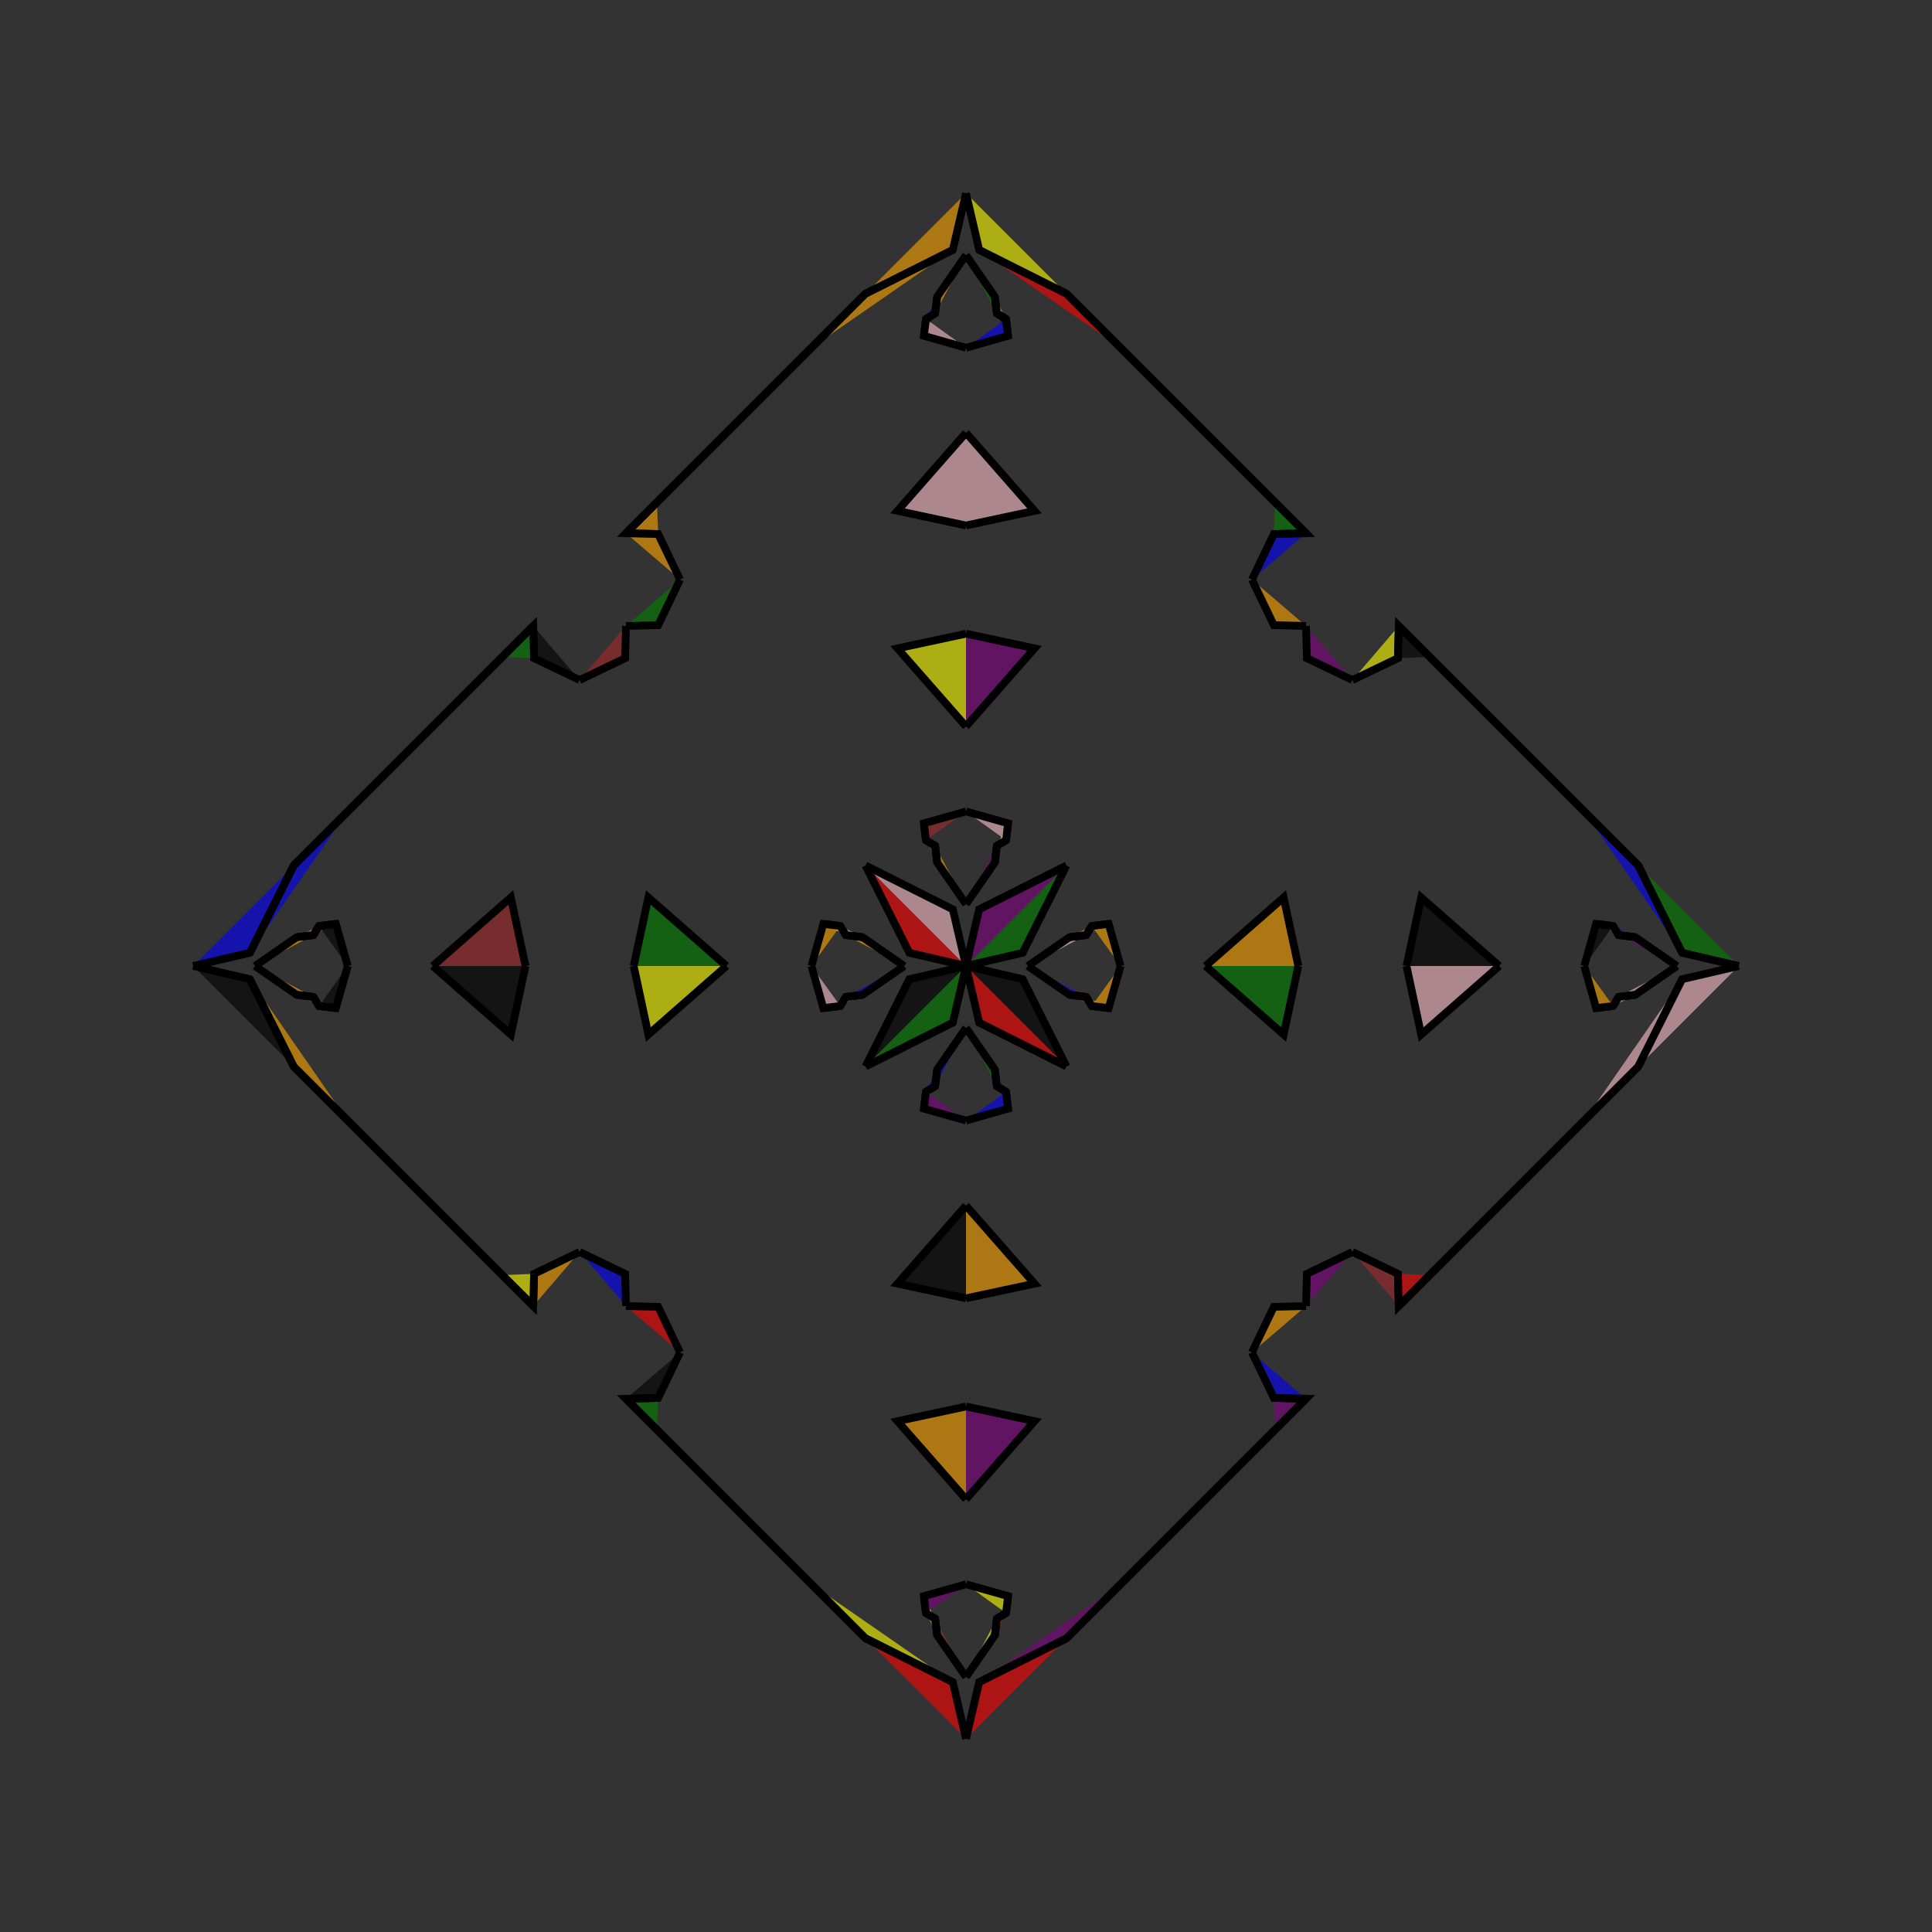 <?xml version="1.0" encoding="UTF-8"?>
<svg xmlns="http://www.w3.org/2000/svg" xmlns:xlink="http://www.w3.org/1999/xlink"
     width="250" height="250" viewBox="-125.0 -125.0 250 250">
<rect x="-125.0" y="-125.0" width="250" height="250" fill="#333333" stroke="none"/>
<defs>
</defs>
<path d="M8.0,-0.0 L13.392,-3.731 L15.557,-3.999" fill="pink" fill-opacity="0.6" stroke="black" stroke-width="1" />
<path d="M8.0,-0.0 L13.392,3.731 L15.557,3.999" fill="blue" fill-opacity="0.6" stroke="black" stroke-width="1" />
<path d="M13.392,-3.731 L15.557,-3.999 L16.269,-5.178" fill="orange" fill-opacity="0.6" stroke="black" stroke-width="1" />
<path d="M13.392,3.731 L15.557,3.999 L16.269,5.178" fill="brown" fill-opacity="0.6" stroke="black" stroke-width="1" />
<path d="M15.557,-3.999 L16.269,-5.178 L18.46,-5.447" fill="brown" fill-opacity="0.6" stroke="black" stroke-width="1" />
<path d="M15.557,3.999 L16.269,5.178 L18.46,5.447" fill="orange" fill-opacity="0.6" stroke="black" stroke-width="1" />
<path d="M16.269,-5.178 L18.46,-5.447 L20.0,-0.0" fill="orange" fill-opacity="0.6" stroke="black" stroke-width="1" />
<path d="M16.269,5.178 L18.46,5.447 L20.0,-0.0" fill="orange" fill-opacity="0.6" stroke="black" stroke-width="1" />
<path d="M34.0,66.0 L20.0,80.0 L13.0,87.0" fill="orange" fill-opacity="0.6" stroke="black" stroke-width="1" />
<path d="M34.0,-66.0 L20.0,-80.0 L13.0,-87.0" fill="blue" fill-opacity="0.6" stroke="black" stroke-width="1" />
<path d="M31.0,-0.0 L41.102,-8.866 L43.0,-0.0" fill="orange" fill-opacity="0.6" stroke="black" stroke-width="1" />
<path d="M31.0,-0.0 L41.102,8.866 L43.0,-0.0" fill="green" fill-opacity="0.6" stroke="black" stroke-width="1" />
<path d="M50.0,-37.0 L44.107,-39.832 L44.0,-44.0" fill="purple" fill-opacity="0.6" stroke="black" stroke-width="1" />
<path d="M50.0,37.0 L44.107,39.832 L44.0,44.0" fill="purple" fill-opacity="0.6" stroke="black" stroke-width="1" />
<path d="M39.832,55.893 L44.0,56.0 L40.0,60.0" fill="purple" fill-opacity="0.6" stroke="black" stroke-width="1" />
<path d="M39.832,-55.893 L44.0,-56.0 L40.0,-60.0" fill="green" fill-opacity="0.6" stroke="black" stroke-width="1" />
<path d="M44.0,56.0 L40.0,60.0 L34.0,66.0" fill="purple" fill-opacity="0.6" stroke="black" stroke-width="1" />
<path d="M44.0,-56.0 L40.0,-60.0 L34.0,-66.0" fill="black" fill-opacity="0.6" stroke="black" stroke-width="1" />
<path d="M40.0,60.0 L34.0,66.0 L20.0,80.0" fill="green" fill-opacity="0.6" stroke="black" stroke-width="1" />
<path d="M40.0,-60.0 L34.0,-66.0 L20.0,-80.0" fill="brown" fill-opacity="0.6" stroke="black" stroke-width="1" />
<path d="M20.0,80.0 L13.0,87.0 L1.706,92.671" fill="purple" fill-opacity="0.6" stroke="black" stroke-width="1" />
<path d="M20.0,-80.0 L13.0,-87.0 L1.706,-92.671" fill="red" fill-opacity="0.6" stroke="black" stroke-width="1" />
<path d="M13.0,-13.0 L7.329,-1.706 L0.0,-0.0" fill="green" fill-opacity="0.6" stroke="black" stroke-width="1" />
<path d="M13.0,13.0 L7.329,1.706 L0.0,-0.0" fill="black" fill-opacity="0.6" stroke="black" stroke-width="1" />
<path d="M-8.0,-0.0 L-13.392,-3.731 L-15.557,-3.999" fill="orange" fill-opacity="0.6" stroke="black" stroke-width="1" />
<path d="M-8.0,-0.0 L-13.392,3.731 L-15.557,3.999" fill="blue" fill-opacity="0.6" stroke="black" stroke-width="1" />
<path d="M-13.392,-3.731 L-15.557,-3.999 L-16.269,-5.178" fill="pink" fill-opacity="0.6" stroke="black" stroke-width="1" />
<path d="M-13.392,3.731 L-15.557,3.999 L-16.269,5.178" fill="green" fill-opacity="0.6" stroke="black" stroke-width="1" />
<path d="M-15.557,-3.999 L-16.269,-5.178 L-18.46,-5.447" fill="pink" fill-opacity="0.6" stroke="black" stroke-width="1" />
<path d="M-15.557,3.999 L-16.269,5.178 L-18.46,5.447" fill="purple" fill-opacity="0.6" stroke="black" stroke-width="1" />
<path d="M-16.269,-5.178 L-18.46,-5.447 L-20.0,-0.0" fill="orange" fill-opacity="0.6" stroke="black" stroke-width="1" />
<path d="M-16.269,5.178 L-18.46,5.447 L-20.0,-0.0" fill="pink" fill-opacity="0.6" stroke="black" stroke-width="1" />
<path d="M-34.0,66.0 L-20.0,80.0 L-13.0,87.0" fill="pink" fill-opacity="0.6" stroke="black" stroke-width="1" />
<path d="M-34.0,-66.0 L-20.0,-80.0 L-13.0,-87.0" fill="purple" fill-opacity="0.6" stroke="black" stroke-width="1" />
<path d="M-31.0,-0.0 L-41.102,-8.866 L-43.0,-0.0" fill="green" fill-opacity="0.6" stroke="black" stroke-width="1" />
<path d="M-31.0,-0.0 L-41.102,8.866 L-43.0,-0.0" fill="yellow" fill-opacity="0.6" stroke="black" stroke-width="1" />
<path d="M-50.0,-37.0 L-44.107,-39.832 L-44.0,-44.0" fill="brown" fill-opacity="0.6" stroke="black" stroke-width="1" />
<path d="M-50.0,37.0 L-44.107,39.832 L-44.0,44.0" fill="blue" fill-opacity="0.6" stroke="black" stroke-width="1" />
<path d="M-39.832,55.893 L-44.0,56.0 L-40.0,60.0" fill="green" fill-opacity="0.6" stroke="black" stroke-width="1" />
<path d="M-39.832,-55.893 L-44.0,-56.0 L-40.0,-60.0" fill="orange" fill-opacity="0.6" stroke="black" stroke-width="1" />
<path d="M-44.0,56.0 L-40.0,60.0 L-34.0,66.0" fill="red" fill-opacity="0.6" stroke="black" stroke-width="1" />
<path d="M-44.0,-56.0 L-40.0,-60.0 L-34.0,-66.0" fill="purple" fill-opacity="0.6" stroke="black" stroke-width="1" />
<path d="M-40.0,60.0 L-34.0,66.0 L-20.0,80.0" fill="red" fill-opacity="0.6" stroke="black" stroke-width="1" />
<path d="M-40.0,-60.0 L-34.0,-66.0 L-20.0,-80.0" fill="blue" fill-opacity="0.6" stroke="black" stroke-width="1" />
<path d="M-20.0,80.0 L-13.0,87.0 L-1.706,92.671" fill="yellow" fill-opacity="0.6" stroke="black" stroke-width="1" />
<path d="M-20.0,-80.0 L-13.0,-87.0 L-1.706,-92.671" fill="orange" fill-opacity="0.6" stroke="black" stroke-width="1" />
<path d="M-13.0,-13.0 L-7.329,-1.706 L0.0,-0.0" fill="red" fill-opacity="0.6" stroke="black" stroke-width="1" />
<path d="M-13.0,13.0 L-7.329,1.706 L0.0,-0.0" fill="black" fill-opacity="0.6" stroke="black" stroke-width="1" />
<path d="M92.0,-0.0 L86.608,3.731 L84.443,3.999" fill="pink" fill-opacity="0.6" stroke="black" stroke-width="1" />
<path d="M92.0,-0.0 L86.608,-3.731 L84.443,-3.999" fill="purple" fill-opacity="0.6" stroke="black" stroke-width="1" />
<path d="M86.608,3.731 L84.443,3.999 L83.731,5.178" fill="pink" fill-opacity="0.6" stroke="black" stroke-width="1" />
<path d="M86.608,-3.731 L84.443,-3.999 L83.731,-5.178" fill="blue" fill-opacity="0.6" stroke="black" stroke-width="1" />
<path d="M84.443,3.999 L83.731,5.178 L81.54,5.447" fill="red" fill-opacity="0.6" stroke="black" stroke-width="1" />
<path d="M84.443,-3.999 L83.731,-5.178 L81.54,-5.447" fill="brown" fill-opacity="0.6" stroke="black" stroke-width="1" />
<path d="M83.731,5.178 L81.54,5.447 L80.0,-0.0" fill="orange" fill-opacity="0.6" stroke="black" stroke-width="1" />
<path d="M83.731,-5.178 L81.54,-5.447 L80.0,-0.0" fill="black" fill-opacity="0.6" stroke="black" stroke-width="1" />
<path d="M66.0,34.0 L80.0,20.0 L87.0,13.0" fill="purple" fill-opacity="0.6" stroke="black" stroke-width="1" />
<path d="M66.0,-34.0 L80.0,-20.0 L87.0,-13.0" fill="orange" fill-opacity="0.6" stroke="black" stroke-width="1" />
<path d="M69.0,-0.0 L58.898,8.866 L57.0,-0.0" fill="pink" fill-opacity="0.6" stroke="black" stroke-width="1" />
<path d="M69.0,-0.0 L58.898,-8.866 L57.0,-0.0" fill="black" fill-opacity="0.6" stroke="black" stroke-width="1" />
<path d="M50.0,37.0 L55.893,39.832 L56.0,44.0" fill="brown" fill-opacity="0.6" stroke="black" stroke-width="1" />
<path d="M50.0,-37.0 L55.893,-39.832 L56.0,-44.0" fill="yellow" fill-opacity="0.6" stroke="black" stroke-width="1" />
<path d="M55.893,39.832 L56.0,44.0 L60.0,40.0" fill="red" fill-opacity="0.6" stroke="black" stroke-width="1" />
<path d="M55.893,-39.832 L56.0,-44.0 L60.0,-40.0" fill="black" fill-opacity="0.6" stroke="black" stroke-width="1" />
<path d="M56.0,44.0 L60.0,40.0 L66.0,34.0" fill="yellow" fill-opacity="0.6" stroke="black" stroke-width="1" />
<path d="M56.0,-44.0 L60.0,-40.0 L66.0,-34.0" fill="yellow" fill-opacity="0.6" stroke="black" stroke-width="1" />
<path d="M60.0,40.0 L66.0,34.0 L80.0,20.0" fill="blue" fill-opacity="0.6" stroke="black" stroke-width="1" />
<path d="M60.0,-40.0 L66.0,-34.0 L80.0,-20.0" fill="green" fill-opacity="0.6" stroke="black" stroke-width="1" />
<path d="M80.0,20.0 L87.0,13.0 L92.671,1.706" fill="pink" fill-opacity="0.6" stroke="black" stroke-width="1" />
<path d="M80.0,-20.0 L87.0,-13.0 L92.671,-1.706" fill="blue" fill-opacity="0.6" stroke="black" stroke-width="1" />
<path d="M87.0,13.0 L92.671,1.706 L100.0,-0.0" fill="pink" fill-opacity="0.6" stroke="black" stroke-width="1" />
<path d="M87.0,-13.0 L92.671,-1.706 L100.0,-0.0" fill="green" fill-opacity="0.6" stroke="black" stroke-width="1" />
<path d="M0.0,-8.0 L3.731,-13.392 L3.999,-15.557" fill="purple" fill-opacity="0.6" stroke="black" stroke-width="1" />
<path d="M0.0,8.0 L3.731,13.392 L3.999,15.557" fill="green" fill-opacity="0.6" stroke="black" stroke-width="1" />
<path d="M0.0,92.0 L3.731,86.608 L3.999,84.443" fill="yellow" fill-opacity="0.6" stroke="black" stroke-width="1" />
<path d="M0.0,-92.0 L3.731,-86.608 L3.999,-84.443" fill="green" fill-opacity="0.6" stroke="black" stroke-width="1" />
<path d="M3.731,-13.392 L3.999,-15.557 L5.178,-16.269" fill="purple" fill-opacity="0.6" stroke="black" stroke-width="1" />
<path d="M3.731,13.392 L3.999,15.557 L5.178,16.269" fill="purple" fill-opacity="0.6" stroke="black" stroke-width="1" />
<path d="M3.731,86.608 L3.999,84.443 L5.178,83.731" fill="red" fill-opacity="0.6" stroke="black" stroke-width="1" />
<path d="M3.731,-86.608 L3.999,-84.443 L5.178,-83.731" fill="orange" fill-opacity="0.6" stroke="black" stroke-width="1" />
<path d="M3.999,-15.557 L5.178,-16.269 L5.447,-18.46" fill="yellow" fill-opacity="0.6" stroke="black" stroke-width="1" />
<path d="M3.999,15.557 L5.178,16.269 L5.447,18.46" fill="purple" fill-opacity="0.6" stroke="black" stroke-width="1" />
<path d="M3.999,84.443 L5.178,83.731 L5.447,81.54" fill="black" fill-opacity="0.6" stroke="black" stroke-width="1" />
<path d="M3.999,-84.443 L5.178,-83.731 L5.447,-81.54" fill="black" fill-opacity="0.6" stroke="black" stroke-width="1" />
<path d="M5.178,-16.269 L5.447,-18.46 L0.0,-20.0" fill="pink" fill-opacity="0.6" stroke="black" stroke-width="1" />
<path d="M5.178,16.269 L5.447,18.46 L0.0,20.0" fill="blue" fill-opacity="0.6" stroke="black" stroke-width="1" />
<path d="M5.178,83.731 L5.447,81.54 L0.0,80.0" fill="yellow" fill-opacity="0.6" stroke="black" stroke-width="1" />
<path d="M5.178,-83.731 L5.447,-81.54 L0.0,-80.0" fill="blue" fill-opacity="0.6" stroke="black" stroke-width="1" />
<path d="M0.0,-31.0 L8.866,-41.102 L0.0,-43.0" fill="purple" fill-opacity="0.6" stroke="black" stroke-width="1" />
<path d="M0.0,31.0 L8.866,41.102 L0.0,43.0" fill="orange" fill-opacity="0.6" stroke="black" stroke-width="1" />
<path d="M0.0,69.0 L8.866,58.898 L0.0,57.0" fill="purple" fill-opacity="0.6" stroke="black" stroke-width="1" />
<path d="M0.0,-69.0 L8.866,-58.898 L0.0,-57.0" fill="pink" fill-opacity="0.6" stroke="black" stroke-width="1" />
<path d="M37.0,-50.0 L39.832,-44.107 L44.0,-44.0" fill="orange" fill-opacity="0.6" stroke="black" stroke-width="1" />
<path d="M37.0,50.0 L39.832,44.107 L44.0,44.0" fill="orange" fill-opacity="0.6" stroke="black" stroke-width="1" />
<path d="M37.0,50.0 L39.832,55.893 L44.0,56.0" fill="blue" fill-opacity="0.6" stroke="black" stroke-width="1" />
<path d="M37.0,-50.0 L39.832,-55.893 L44.0,-56.0" fill="blue" fill-opacity="0.6" stroke="black" stroke-width="1" />
<path d="M13.0,-13.0 L1.706,-7.329 L0.0,-0.0" fill="purple" fill-opacity="0.6" stroke="black" stroke-width="1" />
<path d="M13.0,13.0 L1.706,7.329 L0.0,-0.0" fill="red" fill-opacity="0.6" stroke="black" stroke-width="1" />
<path d="M13.0,87.0 L1.706,92.671 L0.0,100.0" fill="red" fill-opacity="0.6" stroke="black" stroke-width="1" />
<path d="M13.0,-87.0 L1.706,-92.671 L0.0,-100.0" fill="yellow" fill-opacity="0.6" stroke="black" stroke-width="1" />
<path d="M0.0,92.0 L-3.731,86.608 L-3.999,84.443" fill="brown" fill-opacity="0.6" stroke="black" stroke-width="1" />
<path d="M0.0,-8.0 L-3.731,-13.392 L-3.999,-15.557" fill="orange" fill-opacity="0.6" stroke="black" stroke-width="1" />
<path d="M0.0,8.0 L-3.731,13.392 L-3.999,15.557" fill="blue" fill-opacity="0.6" stroke="black" stroke-width="1" />
<path d="M0.0,-92.0 L-3.731,-86.608 L-3.999,-84.443" fill="orange" fill-opacity="0.6" stroke="black" stroke-width="1" />
<path d="M-3.731,86.608 L-3.999,84.443 L-5.178,83.731" fill="orange" fill-opacity="0.6" stroke="black" stroke-width="1" />
<path d="M-3.731,-13.392 L-3.999,-15.557 L-5.178,-16.269" fill="brown" fill-opacity="0.6" stroke="black" stroke-width="1" />
<path d="M-3.731,13.392 L-3.999,15.557 L-5.178,16.269" fill="blue" fill-opacity="0.6" stroke="black" stroke-width="1" />
<path d="M-3.731,-86.608 L-3.999,-84.443 L-5.178,-83.731" fill="blue" fill-opacity="0.6" stroke="black" stroke-width="1" />
<path d="M-3.999,84.443 L-5.178,83.731 L-5.447,81.54" fill="yellow" fill-opacity="0.6" stroke="black" stroke-width="1" />
<path d="M-3.999,-15.557 L-5.178,-16.269 L-5.447,-18.46" fill="purple" fill-opacity="0.6" stroke="black" stroke-width="1" />
<path d="M-3.999,15.557 L-5.178,16.269 L-5.447,18.46" fill="green" fill-opacity="0.6" stroke="black" stroke-width="1" />
<path d="M-3.999,-84.443 L-5.178,-83.731 L-5.447,-81.54" fill="black" fill-opacity="0.6" stroke="black" stroke-width="1" />
<path d="M-5.178,83.731 L-5.447,81.54 L0.0,80.0" fill="purple" fill-opacity="0.6" stroke="black" stroke-width="1" />
<path d="M-5.178,-16.269 L-5.447,-18.46 L0.0,-20.0" fill="brown" fill-opacity="0.6" stroke="black" stroke-width="1" />
<path d="M-5.178,16.269 L-5.447,18.46 L0.0,20.0" fill="purple" fill-opacity="0.6" stroke="black" stroke-width="1" />
<path d="M-5.178,-83.731 L-5.447,-81.54 L0.0,-80.0" fill="pink" fill-opacity="0.6" stroke="black" stroke-width="1" />
<path d="M0.0,69.0 L-8.866,58.898 L0.0,57.0" fill="orange" fill-opacity="0.6" stroke="black" stroke-width="1" />
<path d="M0.0,-31.0 L-8.866,-41.102 L0.0,-43.0" fill="yellow" fill-opacity="0.6" stroke="black" stroke-width="1" />
<path d="M0.0,31.0 L-8.866,41.102 L0.0,43.0" fill="black" fill-opacity="0.6" stroke="black" stroke-width="1" />
<path d="M0.0,-69.0 L-8.866,-58.898 L0.0,-57.0" fill="pink" fill-opacity="0.6" stroke="black" stroke-width="1" />
<path d="M-37.0,50.0 L-39.832,55.893 L-44.0,56.0" fill="black" fill-opacity="0.6" stroke="black" stroke-width="1" />
<path d="M-37.0,-50.0 L-39.832,-44.107 L-44.0,-44.0" fill="green" fill-opacity="0.6" stroke="black" stroke-width="1" />
<path d="M-37.0,50.0 L-39.832,44.107 L-44.0,44.0" fill="red" fill-opacity="0.6" stroke="black" stroke-width="1" />
<path d="M-37.0,-50.0 L-39.832,-55.893 L-44.0,-56.0" fill="orange" fill-opacity="0.6" stroke="black" stroke-width="1" />
<path d="M-13.0,87.0 L-1.706,92.671 L0.0,100.0" fill="red" fill-opacity="0.6" stroke="black" stroke-width="1" />
<path d="M-13.0,-13.0 L-1.706,-7.329 L0.0,-0.0" fill="pink" fill-opacity="0.6" stroke="black" stroke-width="1" />
<path d="M-13.0,13.0 L-1.706,7.329 L0.0,-0.0" fill="green" fill-opacity="0.6" stroke="black" stroke-width="1" />
<path d="M-13.0,-87.0 L-1.706,-92.671 L0.0,-100.0" fill="orange" fill-opacity="0.6" stroke="black" stroke-width="1" />
<path d="M-92.0,-0.0 L-86.608,-3.731 L-84.443,-3.999" fill="orange" fill-opacity="0.6" stroke="black" stroke-width="1" />
<path d="M-92.0,-0.0 L-86.608,3.731 L-84.443,3.999" fill="orange" fill-opacity="0.6" stroke="black" stroke-width="1" />
<path d="M-86.608,-3.731 L-84.443,-3.999 L-83.731,-5.178" fill="orange" fill-opacity="0.6" stroke="black" stroke-width="1" />
<path d="M-86.608,3.731 L-84.443,3.999 L-83.731,5.178" fill="green" fill-opacity="0.6" stroke="black" stroke-width="1" />
<path d="M-84.443,-3.999 L-83.731,-5.178 L-81.54,-5.447" fill="brown" fill-opacity="0.6" stroke="black" stroke-width="1" />
<path d="M-84.443,3.999 L-83.731,5.178 L-81.54,5.447" fill="green" fill-opacity="0.6" stroke="black" stroke-width="1" />
<path d="M-83.731,-5.178 L-81.54,-5.447 L-80.0,-0.0" fill="black" fill-opacity="0.6" stroke="black" stroke-width="1" />
<path d="M-83.731,5.178 L-81.54,5.447 L-80.0,-0.0" fill="black" fill-opacity="0.6" stroke="black" stroke-width="1" />
<path d="M-66.0,-34.0 L-80.0,-20.0 L-87.0,-13.0" fill="black" fill-opacity="0.6" stroke="black" stroke-width="1" />
<path d="M-66.0,34.0 L-80.0,20.0 L-87.0,13.0" fill="pink" fill-opacity="0.6" stroke="black" stroke-width="1" />
<path d="M-69.0,-0.0 L-58.898,-8.866 L-57.0,-0.0" fill="brown" fill-opacity="0.6" stroke="black" stroke-width="1" />
<path d="M-69.0,-0.0 L-58.898,8.866 L-57.0,-0.0" fill="black" fill-opacity="0.6" stroke="black" stroke-width="1" />
<path d="M-50.0,-37.0 L-55.893,-39.832 L-56.0,-44.0" fill="black" fill-opacity="0.6" stroke="black" stroke-width="1" />
<path d="M-50.0,37.0 L-55.893,39.832 L-56.0,44.0" fill="orange" fill-opacity="0.6" stroke="black" stroke-width="1" />
<path d="M-55.893,-39.832 L-56.0,-44.0 L-60.0,-40.0" fill="green" fill-opacity="0.6" stroke="black" stroke-width="1" />
<path d="M-55.893,39.832 L-56.0,44.0 L-60.0,40.0" fill="yellow" fill-opacity="0.6" stroke="black" stroke-width="1" />
<path d="M-56.0,-44.0 L-60.0,-40.0 L-66.0,-34.0" fill="pink" fill-opacity="0.6" stroke="black" stroke-width="1" />
<path d="M-56.0,44.0 L-60.0,40.0 L-66.0,34.0" fill="blue" fill-opacity="0.6" stroke="black" stroke-width="1" />
<path d="M-60.0,-40.0 L-66.0,-34.0 L-80.0,-20.0" fill="yellow" fill-opacity="0.6" stroke="black" stroke-width="1" />
<path d="M-60.0,40.0 L-66.0,34.0 L-80.0,20.0" fill="brown" fill-opacity="0.6" stroke="black" stroke-width="1" />
<path d="M-80.0,-20.0 L-87.0,-13.0 L-92.671,-1.706" fill="blue" fill-opacity="0.6" stroke="black" stroke-width="1" />
<path d="M-80.0,20.0 L-87.0,13.0 L-92.671,1.706" fill="orange" fill-opacity="0.6" stroke="black" stroke-width="1" />
<path d="M-87.0,-13.0 L-92.671,-1.706 L-100.0,-0.0" fill="blue" fill-opacity="0.6" stroke="black" stroke-width="1" />
<path d="M-87.0,13.0 L-92.671,1.706 L-100.0,-0.0" fill="black" fill-opacity="0.6" stroke="black" stroke-width="1" />
</svg>